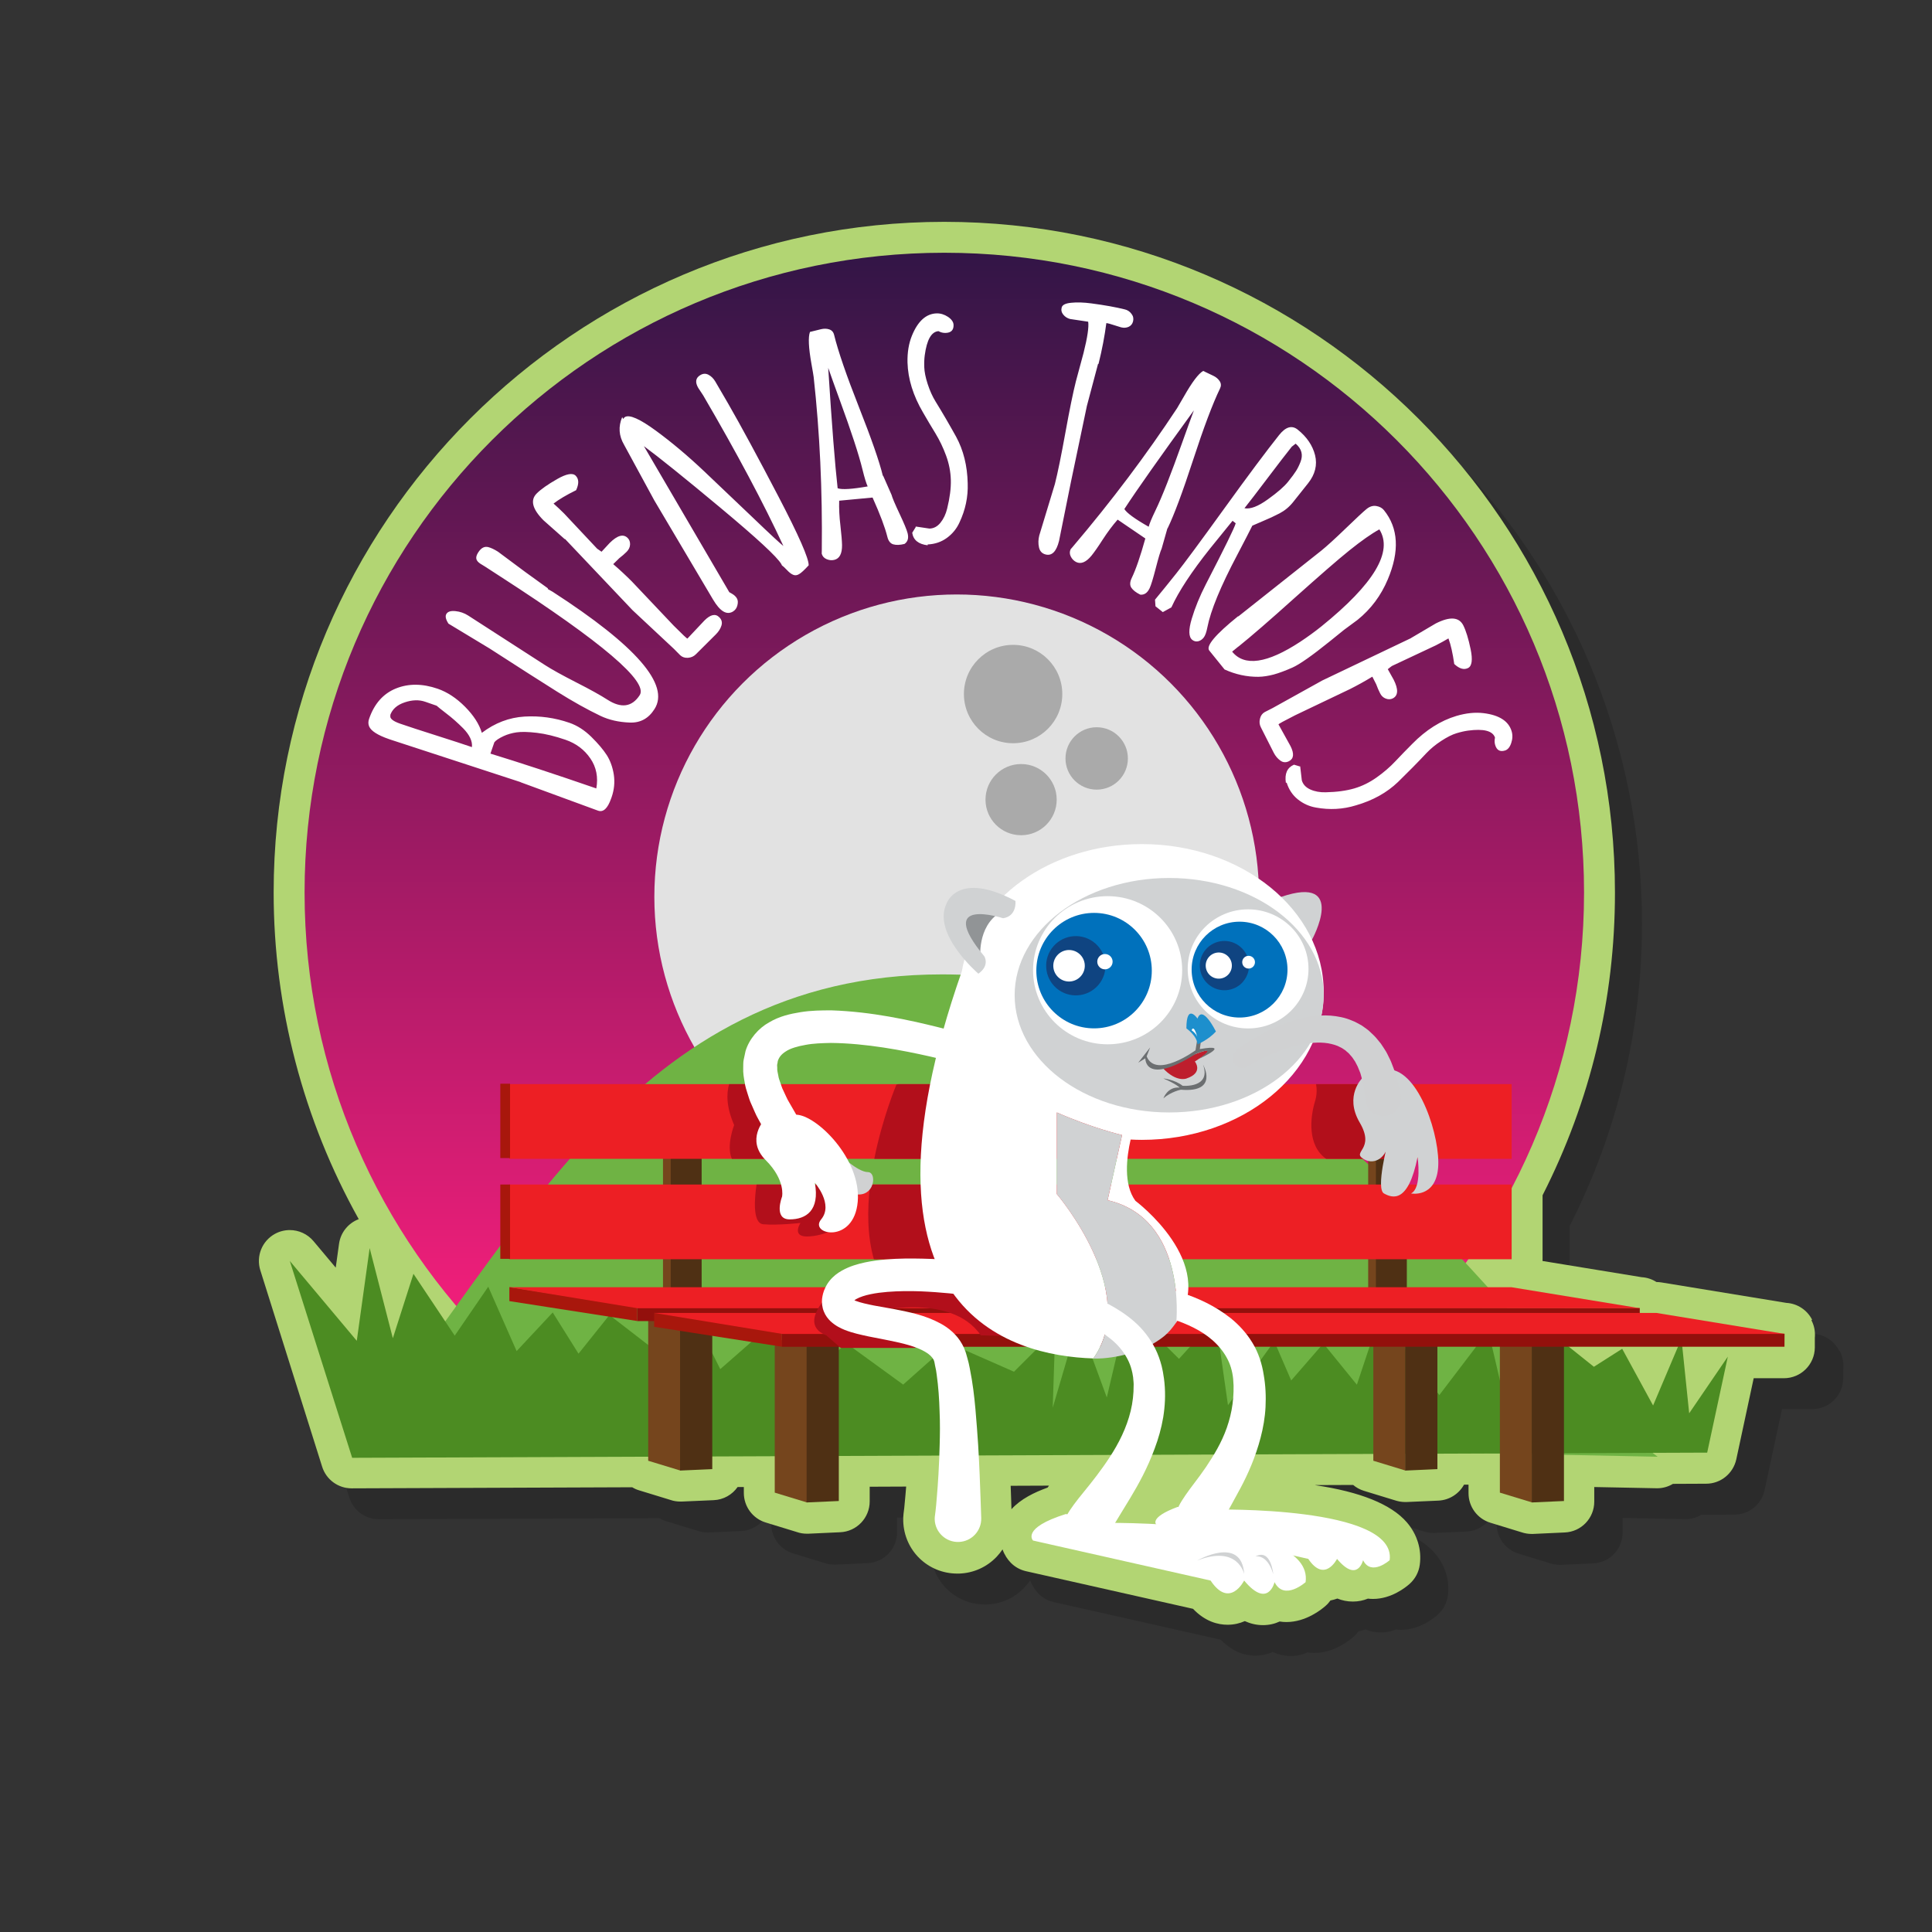 <svg xmlns="http://www.w3.org/2000/svg" width="250" height="250" viewBox="0 0 250 250"><rect x="0" y="0" width="250" height="250" fill="#333333" stroke="none"/><path opacity=".15" d="M237.983 174.766c-.63-1.23-1.877-2.092-3.335-2.174l-16.16-2.646c-.213-.035-.427-.053-.642-.053-.56-.36-1.216-.584-1.92-.625l-12.824-2.098c.004-.074.006-.15.006-.225v-8.277c6.217-12.234 9.367-25.41 9.367-39.18 0-47.852-38.93-86.782-86.782-86.782S38.91 71.636 38.91 119.488c0 14.872 3.84 29.428 11.008 42.27-1.34.506-2.342 1.71-2.547 3.193l-.42 3.08-2.88-3.43c-.78-.93-1.91-1.43-3.06-1.43-.65 0-1.31.16-1.92.49-1.67.92-2.46 2.89-1.89 4.71l8 25.42c.53 1.67 2.07 2.8 3.82 2.8l36.31-.14c.28.17.58.31.9.4l4.02 1.23c.42.15.87.22 1.31.22h.19l4.13-.18c1.29-.05 2.41-.72 3.1-1.7h.81v.76c0 1.76 1.15 3.32 2.83 3.83l4.02 1.23c.42.15.87.22 1.31.22h.19l4.12-.19c2.14-.09 3.82-1.85 3.82-3.99v-1.9l4.72-.02c-.03.4-.06.76-.09 1.07-.06.74-.11 1.32-.16 1.72l-.08.71c-.03.32-.04.64-.03.97.12 3.81 3.2 6.79 7.01 6.79h.22c1.87-.06 3.61-.84 4.89-2.2.28-.29.53-.6.74-.93.26.71.66 1.31 1.09 1.74.54.54 1.21.91 1.96 1.08l21.62 4.87c1.6 1.67 3.26 2.06 4.47 2.06.82 0 1.57-.17 2.24-.47.69.31 1.48.52 2.34.52.81 0 1.53-.17 2.18-.47.29.05.59.07.89.07 2.52 0 4.54-1.62 5.09-2.12.23-.2.43-.43.6-.67.31-.06.61-.15.9-.25.6.24 1.27.39 2.01.39.72 0 1.37-.14 1.95-.38.22.03.44.04.67.04 2.36 0 4.23-1.5 4.74-1.96.71-.64 1.17-1.5 1.3-2.45.27-1.99-.33-3.94-1.68-5.51-2.02-2.33-6.01-3.94-11.91-4.81l4.97-.02c.4.34.87.6 1.4.76l4.01 1.23c.42.14.87.22 1.31.22h.19l4.13-.18c1.44-.07 2.67-.89 3.32-2.07h.58v1.11c0 1.76 1.15 3.31 2.83 3.82l4.02 1.23c.42.14.87.22 1.31.22h.19l4.13-.19c2.14-.09 3.82-1.85 3.82-3.99v-1.89l8.13.16c.74 0 1.44-.2 2.05-.57l4.29-.02c1.88 0 3.5-1.32 3.9-3.16l2.25-10.49h3.92c2.2 0 3.99-1.78 4-3.98l.01-1.27.01-.11c.05-.76-.12-1.5-.45-2.14zm-103.6 24.52l-.052-1.606-.05-1.42 4.96-.02-.18.252c-1.72.62-3.48 1.477-4.67 2.793z"/><path fill="#B2D573" d="M234.483 170.766c-.63-1.23-1.877-2.092-3.335-2.174l-16.16-2.646c-.213-.035-.427-.053-.642-.053-.56-.36-1.216-.584-1.92-.625l-12.824-2.098c.004-.074.006-.15.006-.225v-8.277c6.217-12.234 9.367-25.41 9.367-39.18 0-47.852-38.93-86.782-86.782-86.782S35.41 67.636 35.41 115.488c0 14.872 3.84 29.428 11.01 42.27-1.34.506-2.343 1.71-2.55 3.193l-.427 3.08-2.878-3.43c-.782-.93-1.915-1.43-3.067-1.43-.654 0-1.314.16-1.92.49-1.673.92-2.466 2.89-1.893 4.71l8 25.42c.524 1.67 2.07 2.8 3.815 2.8l36.308-.14c.278.17.58.31.9.4l4.015 1.23c.42.15.864.22 1.313.22h.186l4.125-.18c1.288-.05 2.412-.72 3.1-1.7h.805v.76c0 1.76 1.15 3.32 2.833 3.83l4.015 1.23c.42.15.864.22 1.313.22h.186l4.12-.19c2.13-.09 3.82-1.85 3.82-3.99v-1.9l4.72-.02c-.03.4-.06.76-.09 1.07-.06.74-.12 1.32-.16 1.72l-.09.71c-.04.32-.05.64-.04.97.12 3.81 3.19 6.79 7 6.79h.22c1.87-.06 3.61-.84 4.89-2.2.27-.29.52-.6.74-.93.25.71.65 1.31 1.08 1.74.53.54 1.21.91 1.95 1.08l21.62 4.87c1.59 1.67 3.25 2.06 4.46 2.06.82 0 1.57-.17 2.24-.47.69.31 1.47.52 2.34.52.81 0 1.53-.17 2.17-.47.29.05.58.07.88.07 2.52 0 4.54-1.62 5.09-2.12.23-.2.43-.43.6-.67.31-.06.61-.15.9-.25.59.24 1.26.39 2 .39.72 0 1.37-.14 1.95-.38.22.03.44.04.67.04 2.36 0 4.23-1.5 4.74-1.96.71-.64 1.17-1.5 1.3-2.45.27-1.99-.33-3.94-1.68-5.51-2.02-2.33-6.01-3.94-11.91-4.81l4.97-.02c.4.34.87.6 1.39.76l4.02 1.23c.42.14.86.22 1.31.22h.19l4.12-.18c1.44-.07 2.67-.89 3.32-2.07h.58v1.11c0 1.76 1.15 3.31 2.83 3.82l4.01 1.23c.42.14.86.22 1.31.22h.18l4.12-.19c2.14-.09 3.82-1.85 3.82-3.99v-1.89l8.13.16c.74 0 1.44-.2 2.05-.57l4.3-.02c1.88 0 3.5-1.32 3.9-3.16l2.25-10.49h3.91c2.2 0 3.99-1.78 4-3.98v-1.27l.01-.11c.05-.76-.11-1.5-.45-2.14zm-103.6 24.52l-.052-1.606-.05-1.42 4.96-.02-.18.252c-1.72.62-3.48 1.477-4.67 2.793z"/><linearGradient id="a" gradientUnits="userSpaceOnUse" x1="122.193" y1="16.127" x2="122.193" y2="200.079"><stop offset="0" stop-color="#1B1440"/><stop offset=".819" stop-color="#ED1E79"/></linearGradient><path fill="url(#a)" d="M64.332 174.666h115.723c15.37-15.03 24.92-35.982 24.92-59.178 0-45.72-37.062-82.782-82.78-82.782-45.72 0-82.783 37.063-82.783 82.782 0 23.196 9.55 44.15 24.92 59.178z"/><circle fill="#E2E2E2" cx="123.797" cy="116.049" r="39.125"/><circle fill="#AAA" cx="131.095" cy="89.809" r="6.365"/><circle fill="#AAA" cx="132.13" cy="103.472" r="4.606"/><circle fill="#AAA" cx="141.911" cy="98.142" r="4.037"/><path fill="#6FB344" d="M46.833 185.166c19.94-23.867 34.775-59.08 75.058-59.08 47.14 0 70.26 45.8 92.61 62.414"/><path fill="#75451D" d="M85.792 144.79h4v23.376h-4z"/><path fill="#4F3014" d="M86.792 144.79h4v23.376h-4z"/><path fill="#75451D" d="M177.042 144.79h4v23.376h-4z"/><path fill="#4F3014" d="M178.042 144.79h4v23.376h-4z"/><path fill="#ED1F24" d="M65.897 140.285h129.71v9.668H65.897z"/><path fill="#4C8C22" d="M37.5 163.166l8.667 10.334 1.666-12 3 11.666 2.668-8.334 5.34 8 4.34-6.332 3.67 8.332 4.67-5 3.34 5.334 4-5 7.34 5.666 5-2.666 2 4 5.33-4.666 6 5.666 5-4.334 7.34 5.334 6-5.334 8.34 3.668 5.34-5.334-.33 10 3.33-11.334 3.67 10 2.72-11.568 6.62 6.568 4.74-5.207 1.6 11.207 5.99-8.275 2.19 5.074 4.16-4.79 4.34 5.34 3-9 7.67 10.34 6.34-8.33 2.33 10 6.33-9.33 5 4 3.66-2.33 4 7.34 3.67-8.66 1 9.67 5-7.33-2.67 12.42-175.34.67"/><path fill="#B20F1B" d="M95 145.584s-1.05 2.656-.302 4.37h8.565l.07-.038-5.104-9.63h-3.88c-.37 1.267-.35 2.997.65 5.298z"/><path fill="#75451D" d="M88.042 190.29l-4.166-1.27v-19.727h4.166"/><path fill="#4F3014" d="M92.167 190.104L88 190.29v-20.997h4.167"/><path fill="#75451D" d="M104.417 194.416l-4.166-1.27v-19.728h4.17"/><path fill="#4F3014" d="M108.542 194.23l-4.166.186v-20.998h4.166"/><path fill="#B20F1B" d="M170.167 142.5c-.66 2.148-.99 5.768 1.44 7.453h8.845c.744-.162 1.215-.287 1.215-.287l-4.112-9.38h-7.253c.107.638.115 1.402-.135 2.214z"/><path fill="#75451D" d="M181.875 190.29l-4.167-1.27v-19.727h4.167"/><path fill="#4F3014" d="M186 190.104l-4.167.187V169.3H186"/><path fill="#75451D" d="M198.25 194.416l-4.167-1.27v-19.728h4.167"/><path fill="#4F3014" d="M202.375 194.23l-4.167.186v-20.998h4.167"/><path fill="#ED1F24" d="M65.897 153.277h129.71v9.668H65.897z"/><path fill="#A8170C" d="M82.455 170.94l-16.542-2.577v-1.812l16.542 2.58"/><path fill="#93100C" d="M212.18 170.94l-129.728.01v-1.85l129.736.162"/><path fill="#ED1F24" d="M212.227 169.29H82.515l-16.618-2.72h129.71"/><path fill="#B20F1B" d="M101.667 153.334l-.312-.057H97.9c-.22 1.447-.61 5.006.85 5.14 1.833.167 4.833-.167 4.833-.167s-1.166 1.75.834 1.75 6.083-1.25 5.916-5c-.03-.664-.183-1.23-.408-1.723h-8.17l-.088.057zm24.28-3.38l1.17-9.67h-10.815l-.3.05s-1.798 4.24-2.872 9.62h12.817zm-.4 3.323h-12.95c-.393 3.246-.383 6.656.482 9.668h11.29l1.17-9.668z"/><path fill="#A8170C" d="M101.187 174.266l-16.54-2.578v-1.813l16.54 2.578"/><path fill="#93100C" d="M230.91 174.266l-129.727.007v-1.85l129.737.16"/><path fill="#ED1F24" d="M230.958 172.613H101.246l-16.616-2.72h129.71"/><path fill="#B20F1B" d="M112.542 169.854s10.438-2.813 14.375 2.938l4.375.125-6.5-7.375s-18.75-.375-16.375 2.875 4.125 1.437 4.125 1.437z"/><path fill="#B20F1B" d="M106.917 167.916s-3.5 3.5 0 4.875l1.875 1.63h9.75l-6.625-5.5-5-1z"/><path fill="#FFF" d="M157.016 195.346c.085-.094.16-.195.24-.293-2.425.475-4.872-.06-4.872-.06-3.803 1.415-2.743 2.3-2.743 2.3l19.65 4.426c2.13 3.18 3.72 0 3.72 0 2.66 3.18 3.37.17 3.37.17 1.06 2.12 3.44 0 3.44 0 .96-7.08-22.78-6.55-22.78-6.55z"/><path fill="#FFF" d="M146.547 165.908l.507.06c.31.046.764.116 1.342.204 1.143.19 2.75.547 4.653 1.16 1.89.625 4.09 1.578 6.2 3.238 1.04.84 2.03 1.895 2.8 3.162.78 1.26 1.26 2.742 1.48 4.21.1.548.2 1.386.23 2.052.04.693.03 1.39 0 2.076-.07 1.377-.31 2.717-.64 3.973-.66 2.52-1.64 4.707-2.57 6.457-.93 1.75-1.73 3.13-2.15 3.977-.22.424-.32.713-.34.83-.03.133 0 .107-.01.123l-5.81-1.857c0 .02.11-.31.31-.707.2-.418.51-.885.85-1.39.69-1.02 1.67-2.187 2.65-3.636.97-1.447 2.02-3.143 2.7-5.094.34-.975.6-2 .74-3.06.07-.53.12-1.067.13-1.61.02-.57.01-.973-.05-1.654-.1-.992-.37-1.934-.85-2.773-.47-.85-1.11-1.61-1.86-2.26-1.5-1.31-3.37-2.1-4.99-2.65-1.64-.55-3.09-.78-4.09-.94-.5-.07-.9-.1-1.16-.12l-.38-.02.26-3.77z"/><path fill="#D0D2D3" d="M169.772 121.592s4.664-8.48-3.992-5.535c-8.657 2.945 3.992 5.535 3.992 5.535z"/><path fill="#FFF" d="M124.453 125.725c1.578-9.32 11.406-16.5 23.303-16.5 12.997 0 23.53 8.567 23.53 19.135 0 10.568-10.534 19.137-23.53 19.137-.488 0-.97-.016-1.453-.04-.52 2.27-.956 5.794.617 7.927 0 0 10.794 8.07 5.288 15.738.007-.057 1.417-13.436-8.883-15.82l1.87-8.426s-3.894-.916-8.44-2.924v10.557s10.868 12.68 4.715 21.27c-10.762-.33-32.418-6.09-17.017-50.07z"/><path fill="#D0D2D3" d="M136.756 154.508V143.95c4.546 2.01 8.438 2.925 8.438 2.925l-1.87 8.426c10.3 2.39 8.89 15.77 8.884 15.82-1.074 1.5-1.615 2.01-4.135 3.41 0 0-3.396 1.36-6.604 1.26 6.15-8.59-4.72-21.28-4.72-21.28z"/><ellipse fill="#D0D2D3" cx="151.291" cy="128.781" rx="19.996" ry="15.17"/><ellipse fill="#FFF" cx="161.503" cy="125.373" rx="7.816" ry="7.705"/><ellipse fill="#FFF" cx="143.325" cy="125.548" rx="9.648" ry="9.585"/><path fill="#6C6F71" d="M150.537 142.143s.512-1.545 2.102-1.414c0 0-.43-.47-2.11-1.18 0 0 1.48.14 2.5.95 0 0 3.73.34 2.65-2.73 0 0 2.09 3.66-2.88 3.24 0 0-1.23.23-2.28 1.13z"/><path fill="#BE1E2D" d="M154.61 137.354s1.194 1.447-1.09 2.207c0 0-1.297.54-3.076-1.38 0 0 9.907-4.49 4.166-.82z"/><path fill="#6C6F71" d="M154.958 134.27l-.26 1.64s-5.12 3.747-6.322.782l.447-1.148-1.537 1.97.922-.57s-.14 3.638 6.544-.583c0 0 3.077-1.23.364.67 0 0 4.506-2.04.14-1.28l.172-1.26-.47-.21z"/><path fill="#1D8FCD" d="M157.338 133.475s-1.738-3.54-2.38-1.67c0 0-1.438-2.104-1.438 1.273 0 0 1.362.93 1.438 2.055 0 0 1.408-.567 2.38-1.658z"/><path fill="#FFF" d="M154.958 134.27s-.088-.477-.763-.953c0 0 .25-.917.763.953z"/><circle fill="#0071BC" cx="141.572" cy="125.599" r="7.471"/><path fill="#0F4481" d="M142.11 127.48c1.387-1.605 1.213-4.025-.39-5.413-1.603-1.385-4.024-1.212-5.413.392-1.385 1.6-1.21 4.02.39 5.41 1.604 1.38 4.027 1.21 5.412-.39z"/><path fill="#FFF" d="M139.875 126.303c.738-.852.644-2.14-.208-2.875-.85-.736-2.138-.646-2.875.207s-.643 2.14.208 2.877c.853.736 2.138.642 2.875-.21z"/><circle fill="#FFF" cx="142.979" cy="124.441" r=".993"/><circle fill="#0071BC" cx="160.399" cy="125.468" r="6.202"/><path fill="#0F4481" d="M160.846 127.03c1.15-1.333 1.006-3.342-.323-4.494-1.33-1.15-3.342-1.006-4.495.325-1.15 1.33-1.005 3.35.326 4.5 1.328 1.15 3.34 1.01 4.492-.32z"/><path fill="#FFF" d="M158.99 126.053c.612-.708.535-1.775-.173-2.387-.705-.61-1.774-.536-2.387.172-.61.708-.534 1.776.173 2.39.707.608 1.775.532 2.386-.175z"/><circle fill="#FFF" cx="161.567" cy="124.507" r=".825"/><path fill="#A8170C" d="M64.74 153.277H66v9.617h-1.26zm0-13.043H66v9.62h-1.26z"/><path fill="#919496" d="M126.854 123.73s-.375-4.5 3.25-6c0 0-4.938-1.814-5.75-.69s-1.25 4.002 2.5 6.69z"/><path fill="#D0D1D2" d="M108.458 149.238s2.498 2.432 3.85 2.432.81 4.186-2.702 2.498"/><path fill="#FFF" d="M98.913 144.893s-2.447 2.61.164 5.223c2.61 2.61 2.12 4.732 2.12 4.732s-1.142 2.938.98 2.938 3.918-1.14 3.265-4.732c0 0 2.448 2.773.815 4.732-1.63 1.957 4.243 3.264 4.733-2.285.49-5.54-5.386-11.26-7.997-11.26"/><path fill="#D0D2D3" d="M131.397 116.58s.23 1.967-1.6 2.24c0 0-8.954-2.924-2.42 4.935 0 0 .73 1.188-.777 2.238 0 0-6.03-5.16-4.11-9.09 0-.002 1.46-4.297 8.907-.322z"/><path fill="#FFF" d="M128.07 168.05l-.622-.104-1.818-.27c-1.573-.204-3.838-.468-6.527-.58-1.34-.046-2.793-.044-4.268.073-.734.06-1.48.15-2.182.3-.695.14-1.377.36-1.822.61-.22.12-.36.25-.41.32-.03.02-.04.07-.03.05l-.06.15c.01 0 .02-.02.02-.03l.01-.03c.01-.04 0-.17-.04-.28-.04-.12-.1-.18-.1-.18s.23.15.53.26c.61.23 1.46.42 2.32.59.91.16 1.82.33 2.73.49 1.88.38 3.87.74 5.92 1.85 1.01.55 2.09 1.41 2.78 2.67.17.31.32.63.43.96l.08.25.07.25.09.32c.12.42.23.84.32 1.35.39 1.95.58 3.61.73 5.28.14 1.64.26 3.18.35 4.6.17 2.84.25 5.2.31 6.86l.09 2.62c.05 1.66-1.25 3.05-2.92 3.1-1.66.05-3.05-1.26-3.1-2.92 0-.14 0-.28.02-.42l.01-.05.08-.64c.05-.43.11-1.05.17-1.85.14-1.6.29-3.89.36-6.63.04-1.37.06-2.85-.01-4.4-.04-1.53-.16-3.23-.37-4.71-.03-.35-.12-.79-.22-1.23l-.06-.33-.02-.08-.01-.04c.01.03-.02-.1.02.06v-.01l-.02-.07c-.02-.1-.06-.18-.1-.27-.17-.33-.53-.7-1.11-1.03-1.16-.68-2.88-1.1-4.63-1.45l-2.74-.54c-.95-.21-1.91-.4-3.02-.83-.54-.23-1.15-.5-1.82-1.11-.33-.31-.67-.74-.88-1.28-.22-.54-.27-1.13-.23-1.61.03-.26.07-.44.13-.69l.11-.35.06-.15c.18-.44.38-.79.63-1.11.5-.64 1.07-1.05 1.6-1.35 1.08-.61 2.07-.87 3.01-1.08.94-.2 1.83-.31 2.69-.38 1.71-.15 3.28-.14 4.73-.11 2.89.07 5.25.3 6.91.48l1.93.22.7.1c1.18.16 2.01 1.25 1.85 2.43-.16 1.18-1.25 2.01-2.43 1.85l-.06-.01-.05-.01zm14.23 29.02c.058-.064.106-.13.163-.195-2.133.232-2.88-.707-4.546-.96-5.833 1.835-4.242 3.43-4.242 3.43l22.975 5.177c2.482 3.727 4.342 0 4.342 0 3.1 3.727 3.936.207 3.936.207 1.238 2.48 4.018 0 4.018 0 1.116-8.28-26.646-7.66-26.646-7.66z"/><path fill="#D0D2D3" d="M160.997 203.69s-.783-3.825-6.084-1.757c0 .003 5.772-3.312 6.084 1.758zm3.76 0s-.283-3.382-2.313-2.274c0 0 1.522-.414 2.313 2.275z"/><path fill="#FFF" d="M133.547 165.908s.185.02.53.063c.33.05.803.12 1.4.22 1.196.2 2.875.58 4.864 1.24 1 .34 2.06.77 3.15 1.35 1.09.59 2.22 1.3 3.28 2.23 1.07.93 2.03 2.13 2.73 3.53.35.7.61 1.44.81 2.2.08.39.18.75.23 1.17.05.33.11.61.14 1.03.15 1.57.07 3-.16 4.45-.24 1.43-.63 2.78-1.1 4.03-.92 2.52-2.11 4.67-3.16 6.41-1.05 1.74-1.93 3.14-2.41 4-.24.43-.36.74-.38.84-.02.08-.01.07 0 .08h.01l-5.81-1.85.09-.22c.06-.15.16-.37.27-.57.24-.45.56-.92.94-1.44.76-1.04 1.83-2.25 2.95-3.74 1.12-1.49 2.35-3.23 3.28-5.23.46-.99.85-2.05 1.11-3.13.26-1.06.39-2.24.38-3.27.02-.22-.02-.59-.05-.9 0-.22-.08-.49-.11-.74-.11-.5-.25-.98-.46-1.44-.41-.91-1.01-1.74-1.75-2.44-1.48-1.43-3.41-2.3-5.1-2.89-1.7-.6-3.22-.85-4.27-1-.52-.08-.94-.11-1.21-.13-.26-.02-.4-.02-.4-.02l.26-3.77z"/><path fill="#D0D2D3" d="M176.31 139.47s-2.416 2.29-.363 5.79c2.053 3.502-1.086 3.742.483 4.707 1.57.967 3.138-.48 3.138-2.05 0 0-1.568 5.913-.483 6.517 1.087.604 3.14 1.328 4.347-4.707 0 0 .603 3.982-.846 4.707 0 0 3.138.604 3.5-3.258.36-3.863-2.414-12.674-6.396-12.795"/><path fill="#FFF" d="M126.103 138.21l-1.565-.448c-1.008-.275-2.458-.656-4.208-1.055-3.484-.785-8.237-1.71-12.82-1.752-1.123.027-2.26.055-3.27.252-1.004.176-1.963.443-2.558.846-.62.395-.882.783-1.038 1.252-.014.14-.036.27-.07.402-.043.123.01.314 0 .46-.025.298.06.655.133.993.036.328.175.676.29 1.004.114.326.196.635.356.934.295.594.487 1.115.76 1.54l.77 1.337.078.137c.64 1.102.26 2.506-.84 3.137-1.1.63-2.5.25-3.13-.85l-.02-.04-.87-1.59c-.29-.49-.56-1.19-.9-1.94-.18-.37-.31-.82-.46-1.29-.15-.47-.31-.94-.39-1.53-.1-.56-.21-1.14-.18-1.84.02-.35-.02-.66.06-1.04.07-.37.15-.74.24-1.12.46-1.55 1.68-2.96 3.04-3.71 1.36-.81 2.75-1.11 4.1-1.33 1.36-.22 2.67-.23 3.99-.23 5.19.17 10.06 1.26 13.68 2.15 1.81.45 3.3.88 4.35 1.19l1.65.51c.99.31 1.55 1.36 1.24 2.35-.3.98-1.33 1.53-2.31 1.25l-.06-.02z"/><path fill="#D0D1D2" d="M159.954 135.89l.242-.177.67-.465c.582-.387 1.416-.922 2.475-1.484 1.07-.56 2.34-1.172 3.82-1.643 1.48-.47 3.18-.83 5.02-.7.92.08 1.87.25 2.76.64.46.16.87.43 1.29.65.38.29.8.53 1.11.86.34.31.67.63.93.97l.41.5.34.51c.23.34.43.67.58 1 .15.33.34.65.45.96.51 1.23.78 2.27.94 2.99l.24 1.14c.27 1.24-.53 2.47-1.77 2.73-1.24.27-2.47-.53-2.73-1.77l-.03-.19-.01-.14-.11-.92c-.07-.58-.22-1.4-.5-2.31-.05-.24-.17-.44-.25-.67-.08-.24-.19-.46-.31-.68l-.18-.34-.21-.31c-.13-.22-.3-.4-.47-.59-.15-.21-.37-.33-.55-.52-.22-.13-.41-.31-.66-.41-.45-.26-1.01-.41-1.6-.52-1.18-.19-2.53-.06-3.79.23-1.26.28-2.44.72-3.43 1.14-.99.42-1.8.84-2.35 1.14l-.63.36-.21.13-.04.02c-.59.35-1.35.17-1.71-.42-.34-.55-.18-1.27.33-1.65z"/><path d="M67.378 101.21l-16.8-5.487-.24-.083c-1.473-.508-2.332-1.06-2.576-1.652-.123-.297-.124-.62-.003-.968.67-1.954 1.83-3.262 3.46-3.926 1.63-.662 3.44-.652 5.42.03 1.24.43 2.42 1.205 3.53 2.322 1.11 1.118 1.84 2.245 2.18 3.382 1.7-1.284 3.54-1.985 5.52-2.104 1.98-.117 3.92.15 5.82.808 1 .347 1.95.953 2.83 1.82.88.867 1.55 1.66 2.01 2.38.45.718.75 1.56.9 2.524.14.964.05 1.935-.29 2.91l-.06.162c-.45 1.284-1.01 1.81-1.69 1.573l-10.05-3.69zm-16.853-8.65c-.134.388.29.75 1.274 1.09s2.53.848 4.66 1.522c2.12.675 3.66 1.176 4.61 1.504.08-.765-.3-1.577-1.14-2.437-.72-.72-1.42-1.34-2.13-1.88-.71-.55-1.14-.89-1.3-1.04l-1.47-.51c-.81-.28-1.7-.25-2.67.08-.98.33-1.6.88-1.87 1.66zm25.865 5.58c-.775-1.137-1.846-1.94-3.21-2.412-1.366-.47-2.606-.772-3.722-.902s-1.985-.15-2.608-.06-1.185.255-1.685.486c-.607.285-1.006.552-1.197.8l-.506 1.466c3.833 1.174 8.4 2.676 13.7 4.506.262-1.453.005-2.748-.77-3.884zm-5.524-21.93l.647.366C82.323 83.56 86.716 88.62 84.687 91.76c-.772 1.222-1.845 1.8-3.22 1.738-1.416-.054-2.67-.342-3.766-.864-1.68-.804-3.55-1.843-5.58-3.115s-4.95-3.14-8.76-5.6l-5.33-3.22c-.36-.56-.45-.98-.26-1.27.19-.3.58-.41 1.17-.35s1.14.25 1.64.57l9.94 6.41c.87.56 2.22 1.31 4.04 2.24 1.83.93 3.17 1.68 4.04 2.24 1.79 1.15 3.18.95 4.18-.59 1.12-1.74-4.86-6.84-17.96-15.3l-2.05-1.33-.62-.38c-.28-.19-.46-.39-.51-.61-.05-.22.02-.5.23-.83.21-.33.43-.54.64-.64.2-.1.41-.12.65-.07.36.09.79.29 1.28.6l3.52 2.62 2.95 2.13zm2.217-6.44l-2.754-2.442c-1.45-1.457-1.74-2.614-.88-3.473.55-.55 1.43-1.168 2.64-1.86s2.01-.835 2.41-.434c.42.43.43 1.05.05 1.87-1.28.63-2.25 1.21-2.92 1.73.47.42.92.84 1.36 1.28L77.27 71c.02.022.21.152.57.394l1.055-1.138c.995-.987 1.77-1.2 2.33-.637.22.22.32.5.305.85-.017.34-.163.65-.44.93s-.594.55-.956.83l-.784.77c.838.72 1.642 1.47 2.41 2.24l5.415 5.72c1.147 1.15 1.74 1.71 1.78 1.67l2.202-2.34c.784-.78 1.425-.92 1.924-.41.31.31.4.67.27 1.08-.13.41-.37.78-.71 1.12l-2.6 2.59c-.27.27-.61.42-1.01.45-.4.03-.74-.08-1.01-.33l-.81-.82-5.37-5.02-8.74-9.22zm11.547-5.088l-3.876-7.132c-.68-1.16-.76-2.353-.244-3.573l.14.238c.062-.118.136-.202.22-.252.587-.343 1.913.24 3.975 1.748 2.063 1.51 4.156 3.27 6.28 5.28 2.124 2.01 4.257 4.04 6.4 6.09 2.143 2.06 3.425 3.24 3.846 3.57-2.56-5.53-6.02-12.03-10.38-19.49l-.64-.97c-.43-.74-.34-1.3.28-1.66.36-.21.71-.22 1.06-.03.35.19.64.48.87.87l1.66 2.85c1.7 2.96 3.87 6.97 6.51 12.03 2.64 5.06 3.94 8.03 3.91 8.9-.56.61-.97.99-1.24 1.14-.26.16-.51.19-.76.09s-.51-.3-.81-.62c-.3-.31-.51-.51-.65-.6l-.08-.17c-.54-.93-3.16-3.35-7.87-7.28-4.7-3.92-8.01-6.58-9.91-7.98l11.05 18.9.3.17c.32.18.54.38.68.62s.16.53.07.9-.29.64-.59.82c-.82.48-1.67-.05-2.57-1.57l-7.6-12.83zm29.644-3.13l1.094 2.486c.085.344.426 1.15 1.022 2.417.597 1.267.946 2.106 1.048 2.52l.01.04c.153.62.017 1.076-.406 1.37-.59.146-1.075.163-1.453.052s-.64-.44-.77-.99c-.3-1.197-.93-2.886-1.91-5.065l-4.32.408c-.03 1 .02 2.072.16 3.22.13 1.147.2 1.99.21 2.53.01 1.105-.32 1.74-1 1.907-.33.08-.67.05-1-.093-.34-.144-.54-.38-.63-.71l.01-.397c.09-7.795-.26-15.276-1.05-22.446-.02-.19-.12-.77-.29-1.72-.37-2.09-.44-3.47-.19-4.13l1.42-.35c.38-.09.74-.09 1.07.02.33.11.54.34.63.7.53 2.15 1.6 5.26 3.21 9.34 1.61 4.08 2.65 7.05 3.1 8.91zm-1.998 1.39c-.184-.394-.403-1.102-.655-2.125-.25-1.024-.62-2.28-1.11-3.77-.49-1.49-1.09-3.217-1.81-5.177-.71-1.96-1.23-3.383-1.53-4.27.47 7.396.88 12.59 1.22 15.58.56.2 1.86.12 3.9-.24zm6.184 5.186l1.814.27c.552-.014 1.026-.268 1.424-.76.397-.492.686-1.102.864-1.83.345-1.395.503-2.63.475-3.697s-.234-2.12-.616-3.16-.84-1.99-1.38-2.88c-.54-.88-1.08-1.79-1.61-2.71-1.27-2.17-1.94-4.32-2-6.45-.03-1.3.16-2.46.57-3.47.77-1.89 1.84-2.85 3.2-2.89.51-.01 1 .14 1.47.45.47.32.71.67.72 1.05.02.67-.33 1.01-1.03 1.03-.31.01-.62-.06-.92-.23-.92.07-1.51 1.11-1.78 3.13-.06.44-.08.96-.06 1.54.02.59.16 1.31.44 2.17.28.86.62 1.62 1.03 2.28.41.66.85 1.4 1.32 2.2.47.81.91 1.58 1.33 2.34.95 1.75 1.45 3.76 1.5 6.04.06 1.76-.3 3.44-1.07 5.07-.37.81-.92 1.47-1.63 1.99-.72.52-1.54.8-2.48.84v.11c-1.19-.14-1.86-.68-2-1.62l.47-.76zm23.622-21.02l-1.44 5.42-2.056 9.795-1.546 7.67c-.343 1.374-.92 1.96-1.73 1.757-.468-.117-.756-.423-.865-.917-.11-.494-.1-1.01.036-1.546l2.02-6.654c.37-1.456.82-3.672 1.36-6.646.54-2.974.99-5.188 1.36-6.645l.99-3.673c.51-2.02.7-3.37.6-4.04l-2.34-.35c-.35-.09-.65-.28-.88-.56s-.3-.6-.21-.93c.09-.34.49-.54 1.23-.61.75-.08 1.62-.05 2.61.08 1.74.23 3.18.49 4.34.78.34.08.63.27.85.57.23.29.29.61.21.96s-.28.58-.57.72c-.29.13-.62.16-.98.07l-1.48-.46c-.19-.05-.33-.08-.43-.09-.22 1.67-.55 3.43-1.01 5.27zm8.976 21.274l-.743 2.612c-.154.318-.406 1.156-.755 2.513-.35 1.357-.616 2.227-.8 2.61l-.02.037c-.277.573-.673.84-1.186.795-.55-.27-.933-.57-1.152-.89s-.207-.75.04-1.26c.536-1.11 1.124-2.82 1.765-5.12l-3.586-2.44c-.66.75-1.3 1.61-1.93 2.58-.62.97-1.11 1.66-1.45 2.08-.7.85-1.36 1.13-1.98.83-.3-.15-.54-.39-.7-.71-.16-.32-.17-.64-.02-.95l.26-.3c5.05-5.95 9.55-11.93 13.52-17.96.11-.17.4-.67.88-1.51 1.05-1.85 1.88-2.95 2.49-3.3l1.32.63c.36.17.63.41.82.7.19.3.2.61.04.94-.96 1.99-2.12 5.07-3.48 9.24s-2.46 7.11-3.29 8.83zm-2.425-.205c.107-.42.392-1.104.85-2.054.46-.95.976-2.155 1.548-3.616s1.21-3.175 1.91-5.14 1.22-3.39 1.55-4.268c-4.35 5.99-7.36 10.25-9 12.77.31.51 1.36 1.28 3.16 2.3zm10.913-.854l-2.97 3.662c-2.39 3.002-4.057 5.54-5 7.61l-1.11.61-.947-.755-.06-.855c.83-1 1.75-2.136 2.76-3.404s3.07-4.05 6.18-8.36 5.48-7.48 7.11-9.53c.85-1.07 1.66-1.31 2.41-.71 1.18.94 1.93 2.05 2.25 3.31.31 1.27.01 2.48-.9 3.63l-1.91 2.4c-.52.66-1.12 1.15-1.79 1.5-.67.35-1.4.69-2.2 1.02-.8.34-1.23.53-1.32.57-.32.65-.97 1.91-1.95 3.78-2.15 4.07-3.44 7.19-3.87 9.39-.12.63-.28 1.07-.48 1.32s-.44.41-.71.47-.53 0-.76-.18c-.48-.38-.5-1.29-.07-2.73s1.04-2.93 1.83-4.47c2.43-4.71 3.72-7.34 3.86-7.89l-.42-.33zm8.11-9.913l-.5.39c-.74.93-1.79 2.29-3.143 4.082s-2.348 3.085-2.982 3.883c.76.146 1.76-.234 3.02-1.144 1.26-.9 2.14-1.67 2.63-2.29.5-.62.84-1.09 1.04-1.41.2-.32.39-.7.56-1.14.36-.91.16-1.69-.61-2.36zm-7.416 22.354l10.734-8.51c.727-.587 1.783-1.55 3.17-2.888s2.28-2.17 2.688-2.5c.407-.33.826-.46 1.257-.388.43.07.76.25.99.535 1.88 2.324 2.04 5.312.5 8.963-.88 2.092-2.18 3.837-3.91 5.233l-1.76 1.3-1.87 1.51c-2.27 1.83-3.87 2.95-4.79 3.36-.93.41-1.73.71-2.42.9-.69.18-1.35.29-2 .3-1.48.01-2.94-.3-4.37-.95l-1.98-2.45c-.46-.58.78-2.06 3.73-4.44zm.008 3.897l-.81.66c1.584 1.96 4.52 1.54 8.804-1.27.985-.65 1.902-1.32 2.75-2 6.807-5.5 9.305-9.68 7.496-12.55-1.026.56-2.318 1.47-3.877 2.72s-3.92 3.32-7.1 6.16c-3.17 2.85-5.59 4.95-7.26 6.29zm22.357-1.11l3.172-1.87c1.83-.93 3.02-.85 3.572.24.35.7.67 1.73.95 3.09s.17 2.18-.33 2.43c-.53.27-1.13.1-1.79-.52-.2-1.4-.45-2.51-.75-3.31-.54.32-1.09.62-1.64.9l-5.66 2.66c-.03.01-.21.15-.55.42l.76 1.36c.63 1.25.59 2.06-.11 2.42-.28.14-.58.15-.9.03-.33-.12-.58-.35-.75-.7-.18-.34-.34-.73-.5-1.16l-.5-.98c-.95.58-1.91 1.11-2.88 1.6l-7.12 3.4c-1.46.74-2.17 1.13-2.14 1.18l1.55 2.8c.5.99.43 1.64-.2 1.96-.4.2-.77.17-1.11-.08-.35-.25-.64-.59-.86-1.02l-1.66-3.28c-.18-.35-.22-.71-.12-1.11.09-.4.3-.69.62-.87l1.02-.52 6.43-3.57 11.46-5.47zm-14.363 16.61l.213 1.82c.158.53.525.92 1.105 1.18.578.26 1.242.38 1.99.36 1.44-.03 2.67-.2 3.695-.5 1.023-.3 1.986-.78 2.89-1.42.902-.64 1.71-1.33 2.423-2.09s1.445-1.51 2.193-2.26c1.77-1.8 3.67-3 5.71-3.61 1.25-.37 2.42-.49 3.51-.36 2.03.25 3.24 1.03 3.63 2.33.15.49.13 1-.05 1.54s-.45.86-.82.97c-.64.19-1.06-.05-1.26-.73-.09-.3-.09-.61-.02-.95-.3-.87-1.46-1.17-3.48-.9-.44.06-.94.17-1.5.34s-1.22.5-1.97.99-1.39 1.02-1.93 1.59c-.53.57-1.12 1.18-1.77 1.84-.65.66-1.29 1.29-1.9 1.89-1.44 1.38-3.25 2.39-5.44 3.02-1.68.52-3.4.61-5.17.29-.87-.15-1.65-.5-2.35-1.06-.69-.55-1.17-1.28-1.45-2.17l-.1.03c-.18-1.19.17-1.97 1.05-2.35l.86.26z" fill="#FFF"/></svg>